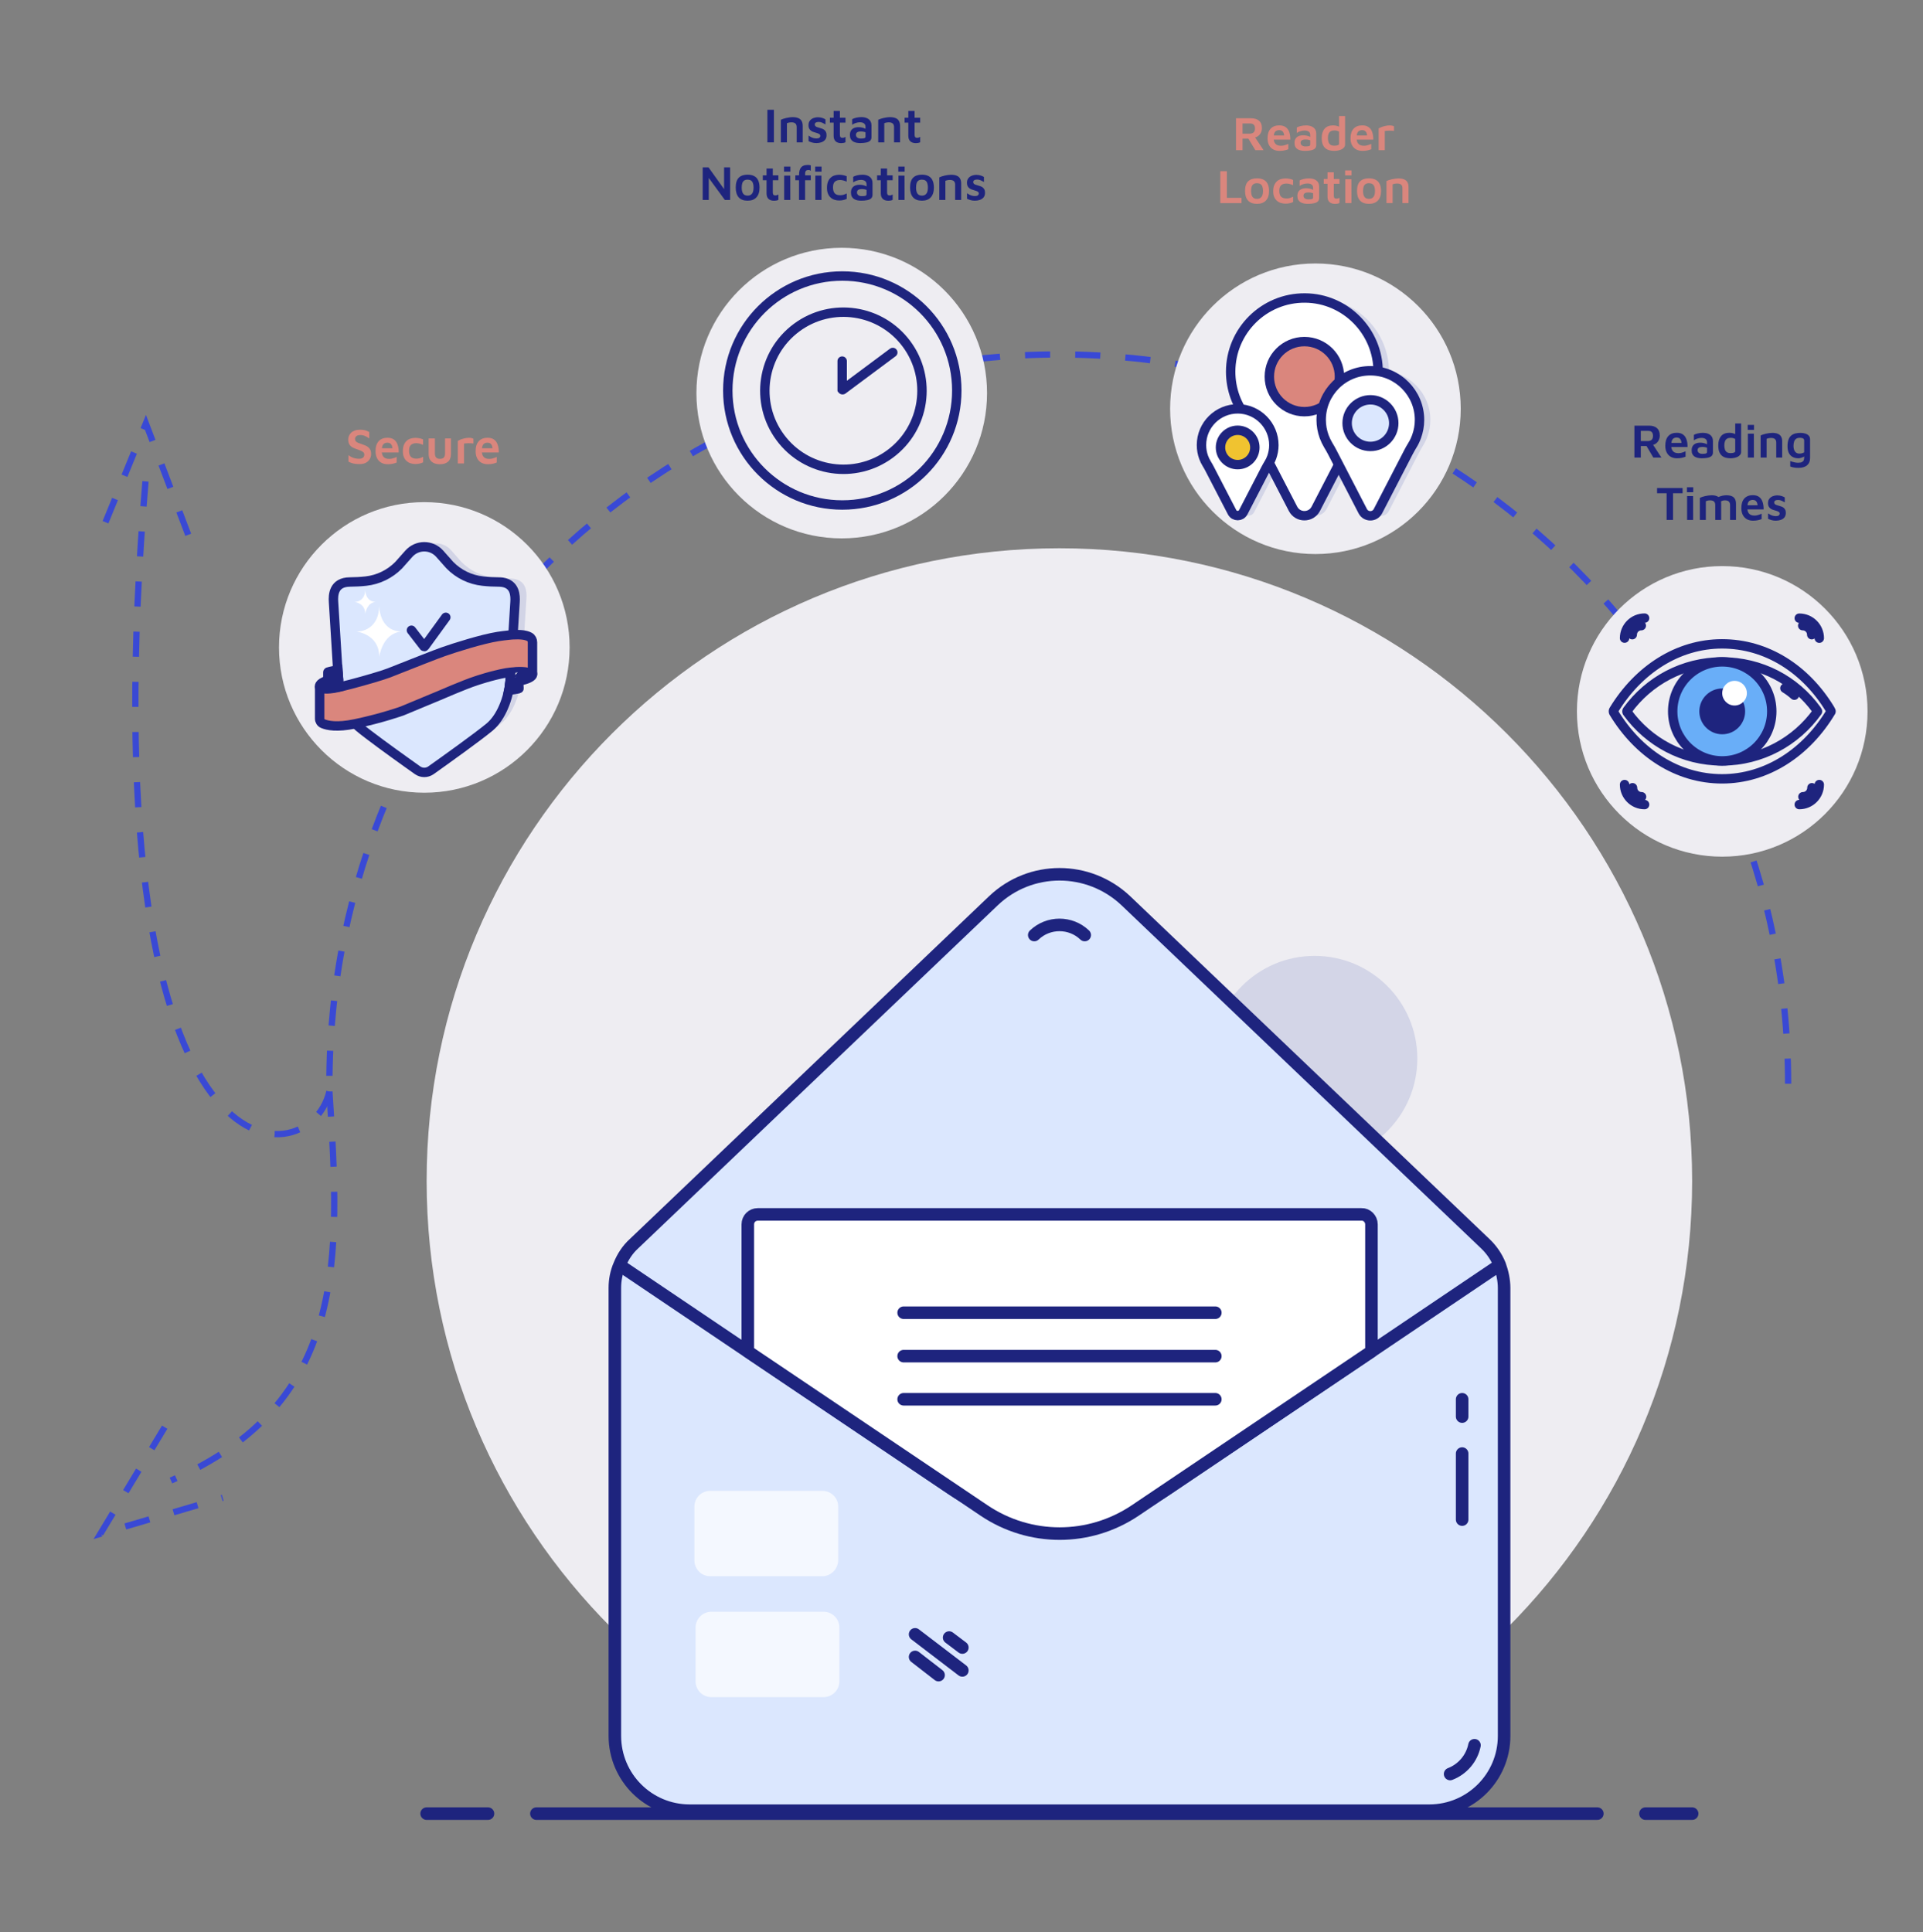 <svg width="613" height="616" viewBox="0 0 613 616" fill="none" xmlns="http://www.w3.org/2000/svg">
<rect x="0" y="0" width="613" height="616" fill="#808080" stroke="none"/>
<g id="hero-img">
<g id="Message_and_nofitications">
<path id="Vector" d="M337.704 578.204C449.102 578.204 539.408 487.898 539.408 376.5C539.408 265.102 449.102 174.796 337.704 174.796C226.306 174.796 136 265.102 136 376.5C136 487.898 226.306 578.204 337.704 578.204Z" fill="#EEEDF2"/>
<path id="Vector_2" d="M570 345.5C570 217.094 465.906 113 337.5 113C209.094 113 105 217.094 105 345.5" stroke="#3949D5" stroke-width="2" stroke-dasharray="8 8"/>
<g id="Bottom_line_15_">
<path id="Vector_3" d="M524.533 578.204H539.408" stroke="#1E247E" stroke-width="4" stroke-miterlimit="10" stroke-linecap="round" stroke-linejoin="round"/>
<path id="Vector_4" d="M170.99 578.204H509.19" stroke="#1E247E" stroke-width="4" stroke-miterlimit="10" stroke-linecap="round" stroke-linejoin="round"/>
<path id="Vector_5" d="M136 578.204H155.553" stroke="#1E247E" stroke-width="4" stroke-miterlimit="10" stroke-linecap="round" stroke-linejoin="round"/>
</g>
<g id="_x33_rd_notification_shadow">
<path id="Vector_6" d="M419.063 370.232C437.147 370.232 451.807 355.572 451.807 337.488C451.807 319.404 437.147 304.744 419.063 304.744C400.979 304.744 386.319 319.404 386.319 337.488C386.319 355.572 400.979 370.232 419.063 370.232Z" fill="#D3D5E7"/>
</g>
<g id="Envelope">
<path id="Shape_77_" d="M479.471 410.647V553.412C479.471 566.603 468.805 577.268 455.614 577.268H219.856C206.665 577.268 196 566.603 196 553.412V410.647C196 408.121 196.468 405.595 197.497 403.257C198.526 400.731 200.023 398.392 202.081 396.521L316.686 287.155C328.473 275.929 346.997 275.929 358.879 287.155L473.483 396.521C475.541 398.485 477.038 400.731 478.067 403.257C478.909 405.595 479.471 408.121 479.471 410.647Z" fill="#DBE7FE" stroke="#1E247E" stroke-width="4" stroke-miterlimit="10" stroke-linejoin="round"/>
<g id="Outer">
<path id="Vector_7" d="M477.974 403.35L437.184 430.855L372.163 474.639C351.394 488.672 324.17 488.672 303.307 474.639L238.287 430.855L197.497 403.35" stroke="#1E247E" stroke-width="4" stroke-miterlimit="10" stroke-linejoin="round"/>
<g id="Lines_33_">
<path id="Bottom_68_" d="M291.706 528.246L299.191 534.046" stroke="#1E247E" stroke-width="4" stroke-miterlimit="10" stroke-linecap="round"/>
<path id="Middle_56_" d="M291.706 521.042L306.769 532.549" stroke="#1E247E" stroke-width="4" stroke-miterlimit="10" stroke-linecap="round"/>
<path id="Top_70_" d="M302.559 522.071L306.769 525.252" stroke="#1E247E" stroke-width="4" stroke-miterlimit="10" stroke-linecap="round"/>
</g>
<g id="Vertical_line_5_">
<path id="Bottom_67_" d="M466.092 463.412V484.462" stroke="#1E247E" stroke-width="4" stroke-miterlimit="10" stroke-linecap="round"/>
<path id="Top_69_" d="M466.092 446.105V451.624" stroke="#1E247E" stroke-width="4" stroke-miterlimit="10" stroke-linecap="round"/>
</g>
<path id="Bottom_line_14_" d="M470.022 556.406C469.18 560.616 466.186 564.077 462.257 565.574" stroke="#1E247E" stroke-width="4" stroke-miterlimit="10" stroke-linecap="round" stroke-linejoin="round"/>
<g id="Content_14_" opacity="0.7">
<path id="Bottom_66_" d="M262.517 541.063H226.78C223.973 541.063 221.728 538.817 221.728 536.011V518.89C221.728 516.084 223.973 513.838 226.78 513.838H262.517C265.324 513.838 267.569 516.084 267.569 518.89V536.011C267.569 538.817 265.324 541.063 262.517 541.063Z" fill="white"/>
<path id="Top_68_" d="M262.143 502.518H226.405C223.599 502.518 221.353 500.273 221.353 497.466V480.346C221.353 477.539 223.599 475.294 226.405 475.294H262.143C264.95 475.294 267.195 477.539 267.195 480.346V497.466C267.102 500.273 264.856 502.518 262.143 502.518Z" fill="white"/>
</g>
</g>
<g id="Inner">
<g id="Letter">
<path id="Shape_76_" d="M437.184 390.346V430.855L361.872 481.562C347.278 491.385 328.286 491.385 313.692 481.562L238.38 430.855V390.346C238.38 388.569 239.784 387.165 241.561 387.165H434.003C435.687 387.072 437.184 388.569 437.184 390.346Z" fill="white" stroke="#1E247E" stroke-width="4" stroke-miterlimit="10" stroke-linejoin="round"/>
<g id="Content_13_">
<path id="Bottom_65_" d="M288.058 446.105H387.413" stroke="#1E247E" stroke-width="4" stroke-miterlimit="10" stroke-linecap="round" stroke-linejoin="round"/>
<path id="Middle_55_" d="M288.058 432.352H387.413" stroke="#1E247E" stroke-width="4" stroke-miterlimit="10" stroke-linecap="round" stroke-linejoin="round"/>
<path id="Top_67_" d="M288.058 418.506H387.413" stroke="#1E247E" stroke-width="4" stroke-miterlimit="10" stroke-linecap="round" stroke-linejoin="round"/>
</g>
</g>
<g id="Group">
<g id="Group_2">
<path id="Vector_8" d="M329.69 298.101C334.18 293.798 341.29 293.798 345.781 298.101" stroke="#1E247E" stroke-width="4" stroke-miterlimit="10" stroke-linecap="round" stroke-linejoin="round"/>
</g>
</g>
</g>
</g>
</g>
<g id="arrow-desktop">
<path id="Vector 13" d="M105 348C108.5 401.5 111 447.5 54.5 472" stroke="#3949D5" stroke-width="2" stroke-dasharray="8 8"/>
<path id="Vector 14" d="M52.5 455L32 489L71 477.5" stroke="#3949D5" stroke-width="2" stroke-dasharray="8 8"/>
</g>
<g id="arrow-mobile">
<path id="Vector 15" d="M105 348C98.5 376 27 381.5 46.5 152" stroke="#3949D5" stroke-width="2" stroke-dasharray="8 8"/>
<path id="Vector 16" d="M60 170.5L46.5 135L32 170.5" stroke="#3949D5" stroke-width="2" stroke-dasharray="8 8"/>
</g>
<g id="time">
<path id="Background_10_" d="M268.32 171.641C293.902 171.641 314.641 150.902 314.641 125.32C314.641 99.738 293.902 79 268.32 79C242.738 79 222 99.738 222 125.32C222 150.902 242.738 171.641 268.32 171.641Z" fill="#EEEDF2"/>
<path id="Vector_9" d="M288.982 109.665L287.777 110.558L288.982 109.665ZM283.763 144.699L284.656 145.904L283.763 144.699ZM248.73 139.479L247.524 140.372L248.73 139.479ZM253.949 104.446L254.842 105.651L253.949 104.446ZM269.962 115.125C269.962 114.297 269.291 113.625 268.462 113.625C267.634 113.625 266.962 114.297 266.962 115.125H269.962ZM268.462 124.193H266.962V124.686L267.255 125.083L268.462 124.193ZM268.716 124.193L267.82 122.989L267.641 123.123L267.508 123.303L268.716 124.193ZM285.497 113.573C286.161 113.078 286.299 112.139 285.805 111.474C285.31 110.81 284.37 110.672 283.706 111.166L285.497 113.573ZM303.5 124.5C303.5 143.83 287.83 159.5 268.5 159.5V162.5C289.487 162.5 306.5 145.487 306.5 124.5H303.5ZM268.5 159.5C249.17 159.5 233.5 143.83 233.5 124.5H230.5C230.5 145.487 247.513 162.5 268.5 162.5V159.5ZM233.5 124.5C233.5 105.17 249.17 89.5 268.5 89.5V86.5C247.513 86.5 230.5 103.513 230.5 124.5H233.5ZM268.5 89.5C287.83 89.5 303.5 105.17 303.5 124.5H306.5C306.5 103.513 289.487 86.5 268.5 86.5V89.5ZM287.777 110.558C295.517 121.008 293.32 135.753 282.87 143.493L284.656 145.904C296.437 137.178 298.914 120.554 290.188 108.773L287.777 110.558ZM282.87 143.493C272.42 151.233 257.675 149.036 249.935 138.586L247.524 140.372C256.25 152.153 272.875 154.63 284.656 145.904L282.87 143.493ZM249.935 138.586C242.195 128.137 244.392 113.391 254.842 105.651L253.056 103.241C241.275 111.967 238.799 128.591 247.524 140.372L249.935 138.586ZM254.842 105.651C265.292 97.912 280.037 100.108 287.777 110.558L290.188 108.773C281.462 96.992 264.838 94.515 253.056 103.241L254.842 105.651ZM266.962 115.125V124.193H269.962V115.125H266.962ZM267.255 125.083C267.532 125.458 268.003 125.763 268.589 125.763C269.176 125.763 269.646 125.458 269.923 125.083L267.508 123.303C267.716 123.02 268.095 122.763 268.589 122.763C269.083 122.763 269.462 123.02 269.67 123.303L267.255 125.083ZM269.611 125.396L285.497 113.573L283.706 111.166L267.82 122.989L269.611 125.396Z" fill="#1E247E"/>
<g id="Instant Notifications">
<path d="M224 63.751V53.362H225.86L231.411 61.119L230.817 62.365V53.362H232.738V63.751H231.06L225.372 55.963L225.937 55.013V63.751H224Z" fill="#1E247E"/>
<path d="M238.314 63.984C237.053 63.984 236.108 63.626 235.478 62.91C234.847 62.193 234.532 61.16 234.532 59.81C234.532 58.367 234.852 57.318 235.493 56.664C236.143 56.01 237.079 55.683 238.299 55.683C239.153 55.683 239.864 55.839 240.434 56.15C241.003 56.451 241.425 56.908 241.699 57.521C241.984 58.133 242.126 58.897 242.126 59.81C242.126 61.16 241.796 62.193 241.135 62.91C240.484 63.626 239.544 63.984 238.314 63.984ZM238.314 62.365C238.761 62.365 239.122 62.261 239.397 62.053C239.681 61.846 239.89 61.555 240.022 61.181C240.154 60.797 240.22 60.34 240.22 59.81C240.22 59.218 240.149 58.736 240.007 58.362C239.875 57.988 239.666 57.713 239.381 57.536C239.107 57.36 238.751 57.272 238.314 57.272C237.867 57.272 237.506 57.365 237.231 57.552C236.957 57.739 236.753 58.019 236.621 58.393C236.499 58.767 236.438 59.239 236.438 59.81C236.438 60.641 236.586 61.274 236.881 61.711C237.175 62.147 237.653 62.365 238.314 62.365Z" fill="#1E247E"/>
<path d="M246.792 64C245.999 64 245.395 63.803 244.978 63.408C244.561 63.003 244.353 62.422 244.353 61.664V57.459H243.163V55.901H244.353V53.736H246.35V55.901H248.134V57.459H246.35V61.352C246.35 61.674 246.411 61.913 246.533 62.069C246.655 62.224 246.869 62.302 247.174 62.302C247.336 62.302 247.504 62.276 247.677 62.224C247.86 62.162 248.012 62.09 248.134 62.006V63.72C247.931 63.824 247.707 63.896 247.463 63.938C247.23 63.979 247.006 64 246.792 64Z" fill="#1E247E"/>
<path d="M249.971 63.751V55.979H251.908L251.923 63.751H249.971ZM249.925 54.733V53.113H251.953V54.733H249.925Z" fill="#1E247E"/>
<path d="M254.705 63.751V57.459H253.531V55.901H254.72V55.652C254.72 55.122 254.776 54.676 254.888 54.312C255 53.949 255.147 53.653 255.33 53.425C255.523 53.186 255.737 53.009 255.971 52.895C256.215 52.77 256.469 52.687 256.733 52.646C256.998 52.604 257.262 52.584 257.526 52.584C257.679 52.584 257.841 52.594 258.014 52.615C258.187 52.636 258.334 52.667 258.456 52.708V54.453C258.365 54.37 258.263 54.307 258.151 54.266C258.05 54.214 257.912 54.188 257.74 54.188C257.597 54.188 257.46 54.203 257.328 54.234C257.196 54.255 257.079 54.312 256.977 54.406C256.876 54.489 256.794 54.614 256.733 54.78C256.682 54.946 256.657 55.169 256.657 55.449V55.901H258.456V57.459H256.642V63.751H254.705ZM259.905 63.751V55.979H261.842L261.857 63.751H259.905ZM259.859 54.733V53.113H261.888V54.733H259.859Z" fill="#1E247E"/>
<path d="M267.52 63.922C267.012 63.922 266.524 63.849 266.056 63.704C265.589 63.559 265.172 63.325 264.806 63.003C264.44 62.681 264.15 62.266 263.937 61.757C263.723 61.248 263.616 60.631 263.616 59.904C263.616 59.146 263.718 58.502 263.921 57.972C264.125 57.443 264.404 57.012 264.76 56.68C265.116 56.337 265.528 56.093 265.995 55.948C266.473 55.792 266.976 55.714 267.505 55.714C267.912 55.714 268.328 55.756 268.755 55.839C269.182 55.922 269.564 56.041 269.899 56.197V57.91C269.553 57.755 269.208 57.63 268.862 57.536C268.516 57.433 268.161 57.381 267.795 57.381C267.083 57.381 266.529 57.562 266.132 57.926C265.736 58.289 265.538 58.886 265.538 59.717C265.538 60.568 265.716 61.202 266.071 61.617C266.437 62.032 267.037 62.24 267.871 62.24C268.247 62.24 268.613 62.183 268.969 62.069C269.325 61.944 269.64 61.809 269.914 61.664V63.393C269.558 63.569 269.187 63.699 268.801 63.782C268.415 63.875 267.988 63.922 267.52 63.922Z" fill="#1E247E"/>
<path d="M274.505 63.984C274.078 63.984 273.671 63.943 273.285 63.86C272.898 63.777 272.553 63.642 272.248 63.455C271.943 63.258 271.699 62.993 271.516 62.66C271.343 62.318 271.257 61.892 271.257 61.383C271.257 60.854 271.363 60.407 271.577 60.044C271.79 59.67 272.1 59.39 272.507 59.203C272.924 59.006 273.432 58.907 274.032 58.907C274.398 58.907 274.739 58.943 275.054 59.016C275.369 59.078 275.654 59.167 275.908 59.281C276.162 59.395 276.37 59.52 276.533 59.655L276.67 60.76C276.457 60.615 276.182 60.501 275.847 60.418C275.521 60.324 275.166 60.278 274.779 60.278C274.24 60.278 273.839 60.366 273.575 60.542C273.31 60.719 273.178 60.994 273.178 61.368C273.178 61.627 273.249 61.846 273.392 62.022C273.534 62.188 273.717 62.318 273.941 62.411C274.164 62.494 274.398 62.536 274.642 62.536C275.201 62.536 275.603 62.5 275.847 62.427C276.101 62.344 276.228 62.172 276.228 61.913V58.813C276.228 58.305 276.07 57.936 275.755 57.708C275.44 57.469 274.998 57.349 274.429 57.349C273.991 57.349 273.544 57.427 273.087 57.583C272.629 57.728 272.258 57.921 271.973 58.159V56.368C272.248 56.192 272.66 56.036 273.209 55.901C273.758 55.766 274.347 55.699 274.977 55.699C275.242 55.699 275.521 55.724 275.816 55.776C276.111 55.828 276.391 55.911 276.655 56.026C276.929 56.14 277.178 56.301 277.402 56.508C277.626 56.706 277.804 56.96 277.936 57.272C278.068 57.573 278.134 57.941 278.134 58.377V62.1C278.134 62.588 277.982 62.972 277.677 63.252C277.372 63.522 276.95 63.709 276.411 63.813C275.872 63.927 275.237 63.984 274.505 63.984Z" fill="#1E247E"/>
<path d="M283.218 64C282.425 64 281.821 63.803 281.404 63.408C280.987 63.003 280.778 62.422 280.778 61.664V57.459H279.589V55.901H280.778V53.736H282.776V55.901H284.56V57.459H282.776V61.352C282.776 61.674 282.837 61.913 282.959 62.069C283.081 62.224 283.295 62.302 283.6 62.302C283.762 62.302 283.93 62.276 284.103 62.224C284.286 62.162 284.438 62.09 284.56 62.006V63.72C284.357 63.824 284.133 63.896 283.889 63.938C283.656 63.979 283.432 64 283.218 64Z" fill="#1E247E"/>
<path d="M286.397 63.751V55.979H288.334L288.349 63.751H286.397ZM286.351 54.733V53.113H288.379V54.733H286.351Z" fill="#1E247E"/>
<path d="M293.891 63.984C292.63 63.984 291.685 63.626 291.055 62.91C290.424 62.193 290.109 61.16 290.109 59.81C290.109 58.367 290.429 57.318 291.07 56.664C291.721 56.01 292.656 55.683 293.876 55.683C294.73 55.683 295.441 55.839 296.011 56.15C296.58 56.451 297.002 56.908 297.276 57.521C297.561 58.133 297.703 58.897 297.703 59.81C297.703 61.16 297.373 62.193 296.712 62.91C296.062 63.626 295.121 63.984 293.891 63.984ZM293.891 62.365C294.338 62.365 294.699 62.261 294.974 62.053C295.258 61.846 295.467 61.555 295.599 61.181C295.731 60.797 295.797 60.34 295.797 59.81C295.797 59.218 295.726 58.736 295.584 58.362C295.452 57.988 295.243 57.713 294.959 57.536C294.684 57.36 294.328 57.272 293.891 57.272C293.444 57.272 293.083 57.365 292.808 57.552C292.534 57.739 292.331 58.019 292.198 58.393C292.076 58.767 292.015 59.239 292.015 59.81C292.015 60.641 292.163 61.274 292.458 61.711C292.752 62.147 293.23 62.365 293.891 62.365Z" fill="#1E247E"/>
<path d="M299.426 56.555C299.64 56.451 299.894 56.347 300.189 56.244C300.484 56.14 300.804 56.052 301.15 55.979C301.495 55.896 301.841 55.834 302.187 55.792C302.542 55.74 302.878 55.714 303.193 55.714C303.905 55.714 304.494 55.813 304.962 56.01C305.44 56.197 305.796 56.498 306.029 56.913C306.273 57.318 306.395 57.853 306.395 58.518V63.751H304.474V58.86C304.474 58.663 304.449 58.476 304.398 58.3C304.347 58.113 304.26 57.952 304.138 57.817C304.016 57.671 303.849 57.562 303.635 57.49C303.422 57.407 303.147 57.365 302.812 57.365C302.558 57.365 302.298 57.391 302.034 57.443C301.77 57.495 301.546 57.562 301.363 57.645V63.751H299.426V56.555Z" fill="#1E247E"/>
<path d="M310.782 63.984C310.233 63.984 309.766 63.922 309.379 63.797C308.993 63.683 308.622 63.543 308.266 63.377V61.602C308.5 61.757 308.744 61.908 308.998 62.053C309.263 62.188 309.542 62.297 309.837 62.38C310.142 62.463 310.467 62.505 310.813 62.505C311.22 62.505 311.519 62.427 311.713 62.271C311.916 62.105 312.018 61.908 312.018 61.679C312.018 61.461 311.941 61.295 311.789 61.181C311.636 61.056 311.438 60.953 311.194 60.869C310.95 60.786 310.691 60.703 310.416 60.62C310.162 60.558 309.903 60.475 309.639 60.371C309.384 60.267 309.151 60.127 308.937 59.95C308.724 59.774 308.551 59.551 308.419 59.281C308.297 59 308.236 58.663 308.236 58.268C308.236 57.801 308.327 57.407 308.51 57.085C308.693 56.763 308.932 56.503 309.227 56.306C309.522 56.109 309.847 55.968 310.203 55.886C310.559 55.792 310.904 55.745 311.24 55.745C311.819 55.766 312.287 55.839 312.643 55.963C312.999 56.078 313.334 56.228 313.649 56.415L313.665 58.019C313.309 57.822 312.963 57.645 312.628 57.49C312.292 57.324 311.911 57.24 311.484 57.24C311.087 57.24 310.777 57.313 310.554 57.459C310.34 57.593 310.233 57.786 310.233 58.035C310.233 58.253 310.299 58.429 310.432 58.564C310.564 58.699 310.737 58.803 310.95 58.876C311.164 58.949 311.397 59.021 311.652 59.094C311.906 59.167 312.17 59.25 312.445 59.343C312.719 59.426 312.973 59.551 313.207 59.717C313.441 59.883 313.629 60.106 313.771 60.387C313.924 60.657 314 61.02 314 61.477C313.99 62.079 313.832 62.567 313.527 62.941C313.222 63.304 312.821 63.569 312.323 63.735C311.835 63.901 311.321 63.984 310.782 63.984Z" fill="#1E247E"/>
</g>
<g id="Instant Notifications_2">
<path d="M244.625 45.389V35H246.699V45.389H244.625Z" fill="#1E247E"/>
<path d="M248.913 38.193C249.126 38.089 249.38 37.985 249.675 37.881C249.97 37.778 250.29 37.689 250.636 37.617C250.981 37.533 251.327 37.471 251.673 37.43C252.029 37.378 252.364 37.352 252.679 37.352C253.391 37.352 253.981 37.45 254.448 37.648C254.926 37.835 255.282 38.136 255.516 38.551C255.76 38.956 255.882 39.491 255.882 40.155V45.389H253.96V40.498C253.96 40.301 253.935 40.114 253.884 39.937C253.833 39.75 253.747 39.589 253.625 39.454C253.503 39.309 253.335 39.2 253.121 39.127C252.908 39.044 252.633 39.003 252.298 39.003C252.044 39.003 251.785 39.029 251.52 39.081C251.256 39.133 251.032 39.2 250.849 39.283V45.389H248.913V38.193Z" fill="#1E247E"/>
<path d="M260.269 45.622C259.72 45.622 259.252 45.56 258.866 45.435C258.479 45.321 258.108 45.181 257.752 45.015V43.239C257.986 43.395 258.23 43.545 258.484 43.691C258.749 43.826 259.028 43.935 259.323 44.018C259.628 44.101 259.953 44.142 260.299 44.142C260.706 44.142 261.006 44.065 261.199 43.909C261.402 43.743 261.504 43.545 261.504 43.317C261.504 43.099 261.428 42.933 261.275 42.819C261.123 42.694 260.924 42.59 260.68 42.507C260.436 42.424 260.177 42.341 259.903 42.258C259.648 42.196 259.389 42.112 259.125 42.009C258.871 41.905 258.637 41.765 258.423 41.588C258.21 41.412 258.037 41.188 257.905 40.919C257.783 40.638 257.722 40.301 257.722 39.906C257.722 39.439 257.813 39.044 257.996 38.722C258.179 38.401 258.418 38.141 258.713 37.944C259.008 37.746 259.333 37.606 259.689 37.523C260.045 37.43 260.391 37.383 260.726 37.383C261.306 37.404 261.773 37.476 262.129 37.601C262.485 37.715 262.82 37.866 263.135 38.053L263.151 39.657C262.795 39.46 262.449 39.283 262.114 39.127C261.778 38.961 261.397 38.878 260.97 38.878C260.574 38.878 260.263 38.951 260.04 39.096C259.826 39.231 259.72 39.423 259.72 39.672C259.72 39.891 259.786 40.067 259.918 40.202C260.05 40.337 260.223 40.441 260.436 40.514C260.65 40.586 260.884 40.659 261.138 40.732C261.392 40.804 261.656 40.887 261.931 40.981C262.205 41.064 262.459 41.188 262.693 41.355C262.927 41.521 263.115 41.744 263.257 42.024C263.41 42.294 263.486 42.658 263.486 43.114C263.476 43.717 263.318 44.205 263.013 44.579C262.708 44.942 262.307 45.207 261.809 45.373C261.321 45.539 260.807 45.622 260.269 45.622Z" fill="#1E247E"/>
<path d="M268.177 45.638C267.384 45.638 266.78 45.44 266.363 45.046C265.946 44.641 265.738 44.059 265.738 43.301V39.096H264.548V37.539H265.738V35.374H267.735V37.539H269.519V39.096H267.735V42.99C267.735 43.312 267.796 43.551 267.918 43.706C268.04 43.862 268.254 43.94 268.559 43.94C268.721 43.94 268.889 43.914 269.062 43.862C269.245 43.8 269.397 43.727 269.519 43.644V45.357C269.316 45.461 269.092 45.534 268.848 45.575C268.615 45.617 268.391 45.638 268.177 45.638Z" fill="#1E247E"/>
<path d="M274.177 45.622C273.75 45.622 273.344 45.581 272.957 45.498C272.571 45.414 272.225 45.279 271.92 45.093C271.615 44.895 271.371 44.63 271.188 44.298C271.015 43.956 270.929 43.53 270.929 43.021C270.929 42.492 271.036 42.045 271.249 41.682C271.463 41.308 271.773 41.028 272.179 40.841C272.596 40.643 273.105 40.545 273.704 40.545C274.07 40.545 274.411 40.581 274.726 40.654C275.041 40.716 275.326 40.804 275.58 40.919C275.834 41.033 276.043 41.157 276.205 41.292L276.343 42.398C276.129 42.253 275.855 42.139 275.519 42.055C275.194 41.962 274.838 41.915 274.452 41.915C273.913 41.915 273.511 42.004 273.247 42.18C272.983 42.356 272.85 42.632 272.85 43.005C272.85 43.265 272.922 43.483 273.064 43.66C273.206 43.826 273.389 43.956 273.613 44.049C273.837 44.132 274.07 44.174 274.314 44.174C274.874 44.174 275.275 44.137 275.519 44.065C275.773 43.981 275.9 43.81 275.9 43.551V40.451C275.9 39.942 275.743 39.574 275.428 39.345C275.112 39.107 274.67 38.987 274.101 38.987C273.664 38.987 273.216 39.065 272.759 39.221C272.301 39.366 271.93 39.558 271.646 39.797V38.006C271.92 37.829 272.332 37.674 272.881 37.539C273.43 37.404 274.02 37.336 274.65 37.336C274.914 37.336 275.194 37.362 275.489 37.414C275.783 37.466 276.063 37.549 276.327 37.663C276.602 37.778 276.851 37.938 277.075 38.146C277.298 38.343 277.476 38.598 277.608 38.909C277.74 39.21 277.807 39.579 277.807 40.015V43.737C277.807 44.225 277.654 44.61 277.349 44.89C277.044 45.16 276.622 45.347 276.083 45.451C275.545 45.565 274.909 45.622 274.177 45.622Z" fill="#1E247E"/>
<path d="M279.948 38.193C280.161 38.089 280.415 37.985 280.71 37.881C281.005 37.778 281.325 37.689 281.671 37.617C282.016 37.533 282.362 37.471 282.708 37.43C283.064 37.378 283.399 37.352 283.714 37.352C284.426 37.352 285.016 37.45 285.483 37.648C285.961 37.835 286.317 38.136 286.551 38.551C286.795 38.956 286.917 39.491 286.917 40.155V45.389H284.995V40.498C284.995 40.301 284.97 40.114 284.919 39.937C284.868 39.75 284.782 39.589 284.66 39.454C284.538 39.309 284.37 39.2 284.156 39.127C283.943 39.044 283.668 39.003 283.333 39.003C283.079 39.003 282.82 39.029 282.555 39.081C282.291 39.133 282.067 39.2 281.884 39.283V45.389H279.948V38.193Z" fill="#1E247E"/>
<path d="M291.99 45.638C291.197 45.638 290.592 45.44 290.175 45.046C289.758 44.641 289.55 44.059 289.55 43.301V39.096H288.36V37.539H289.55V35.374H291.548V37.539H293.332V39.096H291.548V42.99C291.548 43.312 291.609 43.551 291.731 43.706C291.853 43.862 292.066 43.94 292.371 43.94C292.534 43.94 292.701 43.914 292.874 43.862C293.057 43.8 293.21 43.727 293.332 43.644V45.357C293.128 45.461 292.905 45.534 292.661 45.575C292.427 45.617 292.203 45.638 291.99 45.638Z" fill="#1E247E"/>
</g>
</g>
<g id="safety">
<path id="Background_8_" d="M135.258 252.729C160.84 252.729 181.578 231.99 181.578 206.408C181.578 180.826 160.84 160.088 135.258 160.088C109.676 160.088 88.938 180.826 88.938 206.408C88.938 231.99 109.676 252.729 135.258 252.729Z" fill="#EEEDF2"/>
<g id="Shield">
<path id="Outer_shadow" d="M147.031 179.08C149.824 181.937 153.541 183.742 157.516 184.172C159.277 184.365 161.018 184.451 162.607 184.451C163.037 184.451 163.445 184.494 163.811 184.537C167.85 185.182 167.936 188.834 167.807 190.832C167.699 192.572 166.668 208.965 166.281 215.346C166.088 218.482 165.357 221.576 164.09 224.455C163.102 226.711 161.662 229.074 159.664 230.729C155.754 233.973 145.484 241.299 141.016 244.479C139.727 245.381 138.029 245.381 136.74 244.479C135.773 243.791 134.549 242.91 133.152 241.922C128.125 238.334 121.143 233.264 118.092 230.729C116.094 229.053 114.654 226.689 113.666 224.455C112.398 221.576 111.668 218.482 111.475 215.346C111.088 208.986 110.057 192.572 109.949 190.832C109.799 188.662 109.842 185.01 115.063 184.967C116.652 184.945 118.479 184.344 120.24 184.15C124.215 183.721 127.91 181.916 130.725 179.059L133.969 175.406C136.59 172.463 141.166 172.463 143.787 175.406L147.031 179.08Z" fill="#D2D4E6"/>
<path id="Shape_38_" d="M143.4 180.176C146.193 183.033 149.91 184.838 153.885 185.268C155.646 185.461 157.387 185.547 158.977 185.547C159.406 185.547 159.814 185.59 160.18 185.633C164.219 186.277 164.305 189.93 164.176 191.928C164.068 193.668 163.037 210.061 162.65 216.441C162.457 219.578 161.727 222.672 160.459 225.551C159.471 227.807 158.031 230.17 156.033 231.824C152.123 235.068 141.854 242.395 137.385 245.574C136.096 246.477 134.398 246.477 133.109 245.574C132.143 244.887 130.918 244.006 129.521 243.018C124.494 239.43 117.512 234.359 114.461 231.824C112.463 230.148 111.023 227.785 110.035 225.551C108.768 222.672 108.037 219.578 107.844 216.441C107.457 210.082 106.426 193.668 106.318 191.928C106.168 189.758 106.297 185.59 111.518 185.547C113.107 185.525 114.848 185.461 116.609 185.268C120.584 184.838 124.279 183.033 127.094 180.176L130.338 176.523C132.959 173.58 137.535 173.58 140.156 176.523L143.4 180.176Z" fill="#DBE7FE" stroke="#1E247E" stroke-width="3" stroke-miterlimit="10"/>
<path id="Check_mark" d="M131.154 200.93L135.129 206.086C135.193 206.172 135.301 206.172 135.365 206.086L142.111 196.805" stroke="#1E247E" stroke-width="3" stroke-miterlimit="10" stroke-linecap="round"/>
<g id="Stripe">
<path id="Shape_37_" d="M169.74 214.744C169.762 214.744 169.74 214.68 169.74 214.658V204.754C169.74 204.066 169.396 203.4 168.795 203.057C167.656 202.412 165.744 202.24 163.531 202.369C163.338 202.369 163.123 202.391 162.908 202.412C162.844 202.412 162.779 202.412 162.715 202.434C162.521 202.455 162.307 202.477 162.113 202.498C161.018 202.605 159.857 202.756 158.719 202.928C153.67 203.723 144.754 206.559 141.359 207.762C140.07 208.213 137.771 209.094 135.258 210.082C135.107 210.146 134.957 210.189 134.807 210.254C130.467 211.951 125.59 213.906 123.979 214.529C122.002 215.303 116.438 216.936 111.754 218.16C110.443 218.504 109.197 218.805 108.145 219.062C108.123 219.062 108.08 219.084 108.059 219.084C107.951 219.105 107.865 219.127 107.779 219.148C105.738 219.6 104.363 219.686 103.461 219.6C103.396 219.6 103.332 219.6 103.289 219.578C103.246 219.578 103.182 219.557 103.139 219.557C103.096 219.557 103.053 219.535 103.031 219.535H103.01C102.945 219.535 102.902 219.514 102.838 219.514C102.301 219.406 102.043 219.256 101.936 219.191C101.914 219.17 101.893 219.191 101.893 219.213V229.117C101.893 229.805 102.301 230.449 102.945 230.707C104.363 231.309 107.393 231.975 113.064 230.793C113.172 230.771 113.258 230.75 113.365 230.729C113.365 230.729 113.365 230.729 113.387 230.729C121.873 228.945 128.125 226.689 128.125 226.689L134.85 223.896L135.301 223.703L139.963 221.77C139.963 221.77 148.256 218.16 151.779 217.043C151.779 217.043 156.613 215.367 161.383 214.508C161.383 214.508 164.025 214.078 166.195 214.164C168.258 214.293 169.418 214.529 169.74 214.744Z" fill="#DA867D" stroke="#1E247E" stroke-width="3" stroke-miterlimit="10"/>
<path id="Right_bottom_part" d="M165.293 217.15L165.443 219.492C165.443 219.535 165.422 219.557 165.4 219.557C165.035 219.643 163.359 219.986 162.199 220.008C162.393 219.127 162.457 218.59 162.543 217.666C163.016 217.537 163.553 217.43 164.197 217.322C164.434 217.322 165.078 217.193 165.293 217.15Z" fill="#F5F5F7" stroke="#1E247E" stroke-width="3" stroke-miterlimit="10"/>
<path id="Right_top_part" d="M169.74 214.744C169.74 214.744 170.578 216.205 164.885 217.236C164.67 217.279 164.434 217.322 164.197 217.365C163.553 217.473 163.016 217.58 162.543 217.709C162.586 217.301 162.629 216.893 162.65 216.484C162.693 215.883 162.736 215.195 162.779 214.443C162.779 214.422 167.484 213.777 169.74 214.744Z" fill="#D5D6DE" stroke="#1E247E" stroke-width="3" stroke-miterlimit="10"/>
<path id="Left_bottom_part" d="M108.209 218.955C108.102 218.977 108.016 218.998 107.908 219.02C105.803 219.449 104.406 219.535 103.482 219.449C103.418 219.449 103.354 219.449 103.289 219.428C103.225 219.428 103.182 219.406 103.139 219.406C103.096 219.406 103.053 219.385 103.031 219.385H103.01C102.945 219.385 102.902 219.363 102.838 219.363C102.279 219.256 102.022 219.105 101.914 219.041C101.871 219.02 101.871 218.998 101.871 218.998C101.871 218.998 101.398 217.859 104.363 216.936C104.449 216.914 104.557 216.871 104.643 216.85C105.932 216.441 107.006 216.141 107.865 215.904C107.887 216.098 107.887 216.27 107.908 216.42C107.908 216.441 107.908 216.463 107.908 216.506C107.973 217.344 108.059 218.139 108.209 218.955Z" fill="#D5D6DE" stroke="#1E247E" stroke-width="3" stroke-miterlimit="10"/>
<path id="Left_top_part" d="M107.887 215.84C107.844 215.131 107.801 214.422 107.736 213.584C106.662 213.756 105.244 214.035 104.578 214.25C104.535 214.271 104.514 214.314 104.514 214.357V216.914C105.781 216.506 106.812 216.162 107.65 215.926L107.887 215.84Z" fill="#F5F5F7" stroke="#1E247E" stroke-width="3" stroke-miterlimit="10"/>
</g>
<g id="Inner_sparkles">
<path id="Bottom_21_" d="M127.826 201.352C120.717 201.005 120.89 193.072 120.89 193.072C120.717 201.742 113.564 201.352 113.564 201.352C113.564 201.352 120.89 202.046 120.89 209.416C120.89 209.416 121.8 202.046 127.826 201.352Z" fill="white"/>
<path id="Top_22_" d="M119.676 191.902C116.338 191.728 116.425 188 116.425 188C116.338 192.075 113 191.902 113 191.902C113 191.902 116.425 192.248 116.425 195.717C116.425 195.673 116.858 192.205 119.676 191.902Z" fill="white"/>
</g>
</g>
<g id="Secure">
<path d="M114.644 147.953C114.112 147.953 113.638 147.926 113.221 147.873C112.814 147.821 112.439 147.736 112.095 147.62C111.761 147.504 111.422 147.356 111.078 147.177V145.104C111.516 145.462 112.027 145.747 112.611 145.958C113.205 146.159 113.81 146.259 114.425 146.259C114.988 146.259 115.41 146.148 115.691 145.927C115.983 145.694 116.129 145.362 116.129 144.929C116.129 144.602 116.009 144.339 115.77 144.138C115.54 143.938 115.233 143.764 114.847 143.616C114.461 143.468 114.039 143.315 113.58 143.157C113.257 143.041 112.939 142.914 112.626 142.777C112.324 142.629 112.048 142.445 111.798 142.223C111.558 142.001 111.365 141.727 111.219 141.4C111.073 141.062 111 140.651 111 140.165C111 139.775 111.073 139.39 111.219 139.01C111.365 138.63 111.589 138.293 111.891 137.997C112.194 137.691 112.585 137.448 113.064 137.269C113.544 137.09 114.117 137 114.784 137C115.201 137 115.566 137.026 115.879 137.079C116.202 137.132 116.51 137.211 116.802 137.317C117.094 137.422 117.396 137.554 117.709 137.712V139.786C117.459 139.606 117.193 139.437 116.911 139.279C116.63 139.11 116.327 138.973 116.004 138.868C115.691 138.762 115.353 138.704 114.988 138.694C114.612 138.683 114.289 138.725 114.018 138.82C113.747 138.915 113.539 139.058 113.393 139.247C113.247 139.437 113.174 139.664 113.174 139.928C113.174 140.255 113.262 140.519 113.44 140.719C113.617 140.909 113.867 141.068 114.19 141.194C114.513 141.321 114.884 141.453 115.301 141.59C115.707 141.717 116.088 141.859 116.442 142.017C116.807 142.165 117.125 142.355 117.396 142.587C117.678 142.819 117.896 143.104 118.053 143.442C118.22 143.779 118.303 144.191 118.303 144.676C118.303 145.267 118.168 145.811 117.896 146.306C117.625 146.802 117.219 147.203 116.677 147.509C116.145 147.805 115.467 147.953 114.644 147.953Z" fill="#DA867D"/>
<path d="M123.609 148C122.827 148 122.145 147.842 121.561 147.525C120.977 147.198 120.523 146.723 120.2 146.101C119.877 145.478 119.715 144.729 119.715 143.853C119.715 142.46 120.044 141.4 120.701 140.672C121.368 139.933 122.301 139.564 123.5 139.564C124.365 139.564 125.058 139.754 125.58 140.134C126.111 140.514 126.497 141.057 126.737 141.764C126.987 142.46 127.107 143.294 127.097 144.265H120.998L120.841 142.904H125.517L125.142 143.473C125.121 142.64 124.975 142.044 124.704 141.685C124.443 141.316 124.021 141.131 123.437 141.131C123.083 141.131 122.77 141.215 122.499 141.384C122.238 141.542 122.035 141.812 121.889 142.191C121.754 142.571 121.686 143.094 121.686 143.758C121.686 144.581 121.879 145.214 122.264 145.658C122.65 146.09 123.239 146.306 124.032 146.306C124.355 146.306 124.662 146.275 124.954 146.212C125.257 146.138 125.533 146.053 125.783 145.958C126.044 145.863 126.263 145.774 126.44 145.689V147.462C126.075 147.62 125.658 147.747 125.189 147.842C124.73 147.947 124.204 148 123.609 148Z" fill="#DA867D"/>
<path d="M132.424 147.937C131.902 147.937 131.402 147.863 130.922 147.715C130.443 147.567 130.015 147.33 129.64 147.003C129.265 146.676 128.968 146.254 128.749 145.737C128.53 145.22 128.42 144.592 128.42 143.853C128.42 143.083 128.525 142.429 128.733 141.891C128.942 141.353 129.228 140.915 129.593 140.577C129.958 140.229 130.38 139.981 130.86 139.833C131.35 139.675 131.866 139.596 132.408 139.596C132.825 139.596 133.253 139.638 133.69 139.722C134.128 139.807 134.519 139.928 134.863 140.086V141.827C134.509 141.669 134.154 141.542 133.8 141.447C133.445 141.342 133.081 141.289 132.705 141.289C131.975 141.289 131.407 141.474 131.001 141.843C130.594 142.212 130.391 142.819 130.391 143.663C130.391 144.529 130.573 145.172 130.938 145.594C131.313 146.016 131.928 146.227 132.783 146.227C133.169 146.227 133.544 146.169 133.909 146.053C134.274 145.927 134.597 145.789 134.879 145.642V147.399C134.514 147.578 134.133 147.71 133.737 147.794C133.341 147.889 132.903 147.937 132.424 147.937Z" fill="#DA867D"/>
<path d="M140.243 148C139.513 148 138.877 147.884 138.335 147.652C137.804 147.409 137.387 147.05 137.084 146.576C136.792 146.101 136.646 145.494 136.646 144.755V139.786H138.632V144.55C138.632 145.141 138.763 145.578 139.023 145.863C139.284 146.148 139.691 146.291 140.243 146.291C140.817 146.291 141.228 146.148 141.479 145.863C141.739 145.578 141.87 145.141 141.87 144.55V139.786H143.746V144.755C143.746 145.853 143.433 146.671 142.808 147.209C142.193 147.736 141.338 148 140.243 148Z" fill="#DA867D"/>
<path d="M145.932 147.763V140.561C146.078 140.466 146.333 140.34 146.698 140.181C147.073 140.023 147.506 139.886 147.996 139.77C148.486 139.643 148.981 139.58 149.482 139.58C149.857 139.58 150.154 139.612 150.373 139.675C150.602 139.728 150.78 139.796 150.905 139.881V141.4C150.696 141.368 150.456 141.342 150.185 141.321C149.925 141.3 149.654 141.294 149.372 141.305C149.101 141.305 148.835 141.316 148.575 141.337C148.324 141.358 148.105 141.384 147.918 141.416V147.763H145.932Z" fill="#DA867D"/>
<path d="M155.512 148C154.73 148 154.047 147.842 153.463 147.525C152.88 147.198 152.426 146.723 152.103 146.101C151.78 145.478 151.618 144.729 151.618 143.853C151.618 142.46 151.947 141.4 152.603 140.672C153.271 139.933 154.204 139.564 155.403 139.564C156.268 139.564 156.961 139.754 157.482 140.134C158.014 140.514 158.4 141.057 158.64 141.764C158.89 142.46 159.01 143.294 158.999 144.265H152.9L152.744 142.904H157.42L157.045 143.473C157.024 142.64 156.878 142.044 156.607 141.685C156.346 141.316 155.924 141.131 155.34 141.131C154.986 141.131 154.673 141.215 154.402 141.384C154.141 141.542 153.938 141.812 153.792 142.191C153.656 142.571 153.589 143.094 153.589 143.758C153.589 144.581 153.781 145.214 154.167 145.658C154.553 146.09 155.142 146.306 155.934 146.306C156.257 146.306 156.565 146.275 156.857 146.212C157.159 146.138 157.436 146.053 157.686 145.958C157.946 145.863 158.165 145.774 158.343 145.689V147.462C157.978 147.62 157.561 147.747 157.092 147.842C156.633 147.947 156.106 148 155.512 148Z" fill="#DA867D"/>
</g>
</g>
<g id="eye">
<g id="Face_ID">
<path id="Backround" d="M549 273.115C574.582 273.115 595.32 252.377 595.32 226.795C595.32 201.213 574.582 180.475 549 180.475C523.418 180.475 502.68 201.213 502.68 226.795C502.68 252.377 523.418 273.115 549 273.115Z" fill="#EEEDF2"/>
<g id="Eye">
<path id="Vector_10" d="M583.654 226.666L582.322 227.355L582.36 227.429L582.406 227.498L583.654 226.666ZM583.654 226.902L582.406 226.07L582.386 226.101L582.367 226.132L583.654 226.902ZM514.432 227.203L513.136 227.959L513.142 227.969L513.148 227.979L514.432 227.203ZM514.432 226.365L515.697 227.171L515.705 227.158L515.713 227.145L514.432 226.365ZM583.332 226.043L584.664 225.354L584.64 225.308L584.613 225.263L583.332 226.043ZM579.336 226.709L578.061 227.499C578.121 227.597 578.193 227.688 578.275 227.77L579.336 226.709ZM579.336 226.881L578.275 225.82C578.217 225.879 578.163 225.942 578.115 226.01L579.336 226.881ZM518.729 227.117L517.48 227.949C517.491 227.965 517.501 227.98 517.512 227.995L518.729 227.117ZM518.729 226.494L517.514 225.613C517.503 225.629 517.491 225.646 517.48 225.662L518.729 226.494ZM579.057 226.258L580.332 225.468C580.312 225.437 580.292 225.406 580.27 225.376L579.057 226.258ZM569.752 218.118C569.042 217.692 568.12 217.922 567.694 218.633C567.268 219.343 567.498 220.264 568.209 220.691L569.752 218.118ZM570.981 222.75C571.594 223.306 572.543 223.26 573.099 222.646C573.656 222.033 573.61 221.084 572.996 220.528L570.981 222.75ZM582.406 227.498C582.227 227.229 582.187 226.964 582.187 226.784C582.187 226.605 582.227 226.339 582.406 226.07L584.902 227.734C585.125 227.401 585.187 227.05 585.187 226.784C585.187 226.519 585.125 226.167 584.902 225.834L582.406 227.498ZM582.367 226.132C574.825 238.73 562.614 246.801 548.957 246.801V249.801C563.874 249.801 576.972 240.985 584.941 227.673L582.367 226.132ZM548.957 246.801C535.356 246.801 523.275 238.936 515.715 226.427L513.148 227.979C521.143 241.208 534.113 249.801 548.957 249.801V246.801ZM515.727 226.447C515.795 226.564 515.819 226.678 515.819 226.776C515.819 226.872 515.796 227.015 515.697 227.171L513.166 225.56C512.69 226.308 512.726 227.256 513.136 227.959L515.727 226.447ZM515.713 227.145C523.276 214.715 535.402 206.768 548.957 206.768V203.768C534.152 203.768 521.142 212.449 513.15 225.586L515.713 227.145ZM548.957 206.768C562.527 206.768 574.497 214.407 582.051 226.823L584.613 225.263C576.612 212.112 563.747 203.768 548.957 203.768V206.768ZM582 226.732L582.322 227.355L584.987 225.977L584.664 225.354L582 226.732ZM578.275 227.77C577.952 227.446 577.868 227.06 577.868 226.795C577.868 226.529 577.952 226.144 578.275 225.82L580.397 227.942C580.763 227.575 580.868 227.125 580.868 226.795C580.868 226.465 580.763 226.015 580.397 225.648L578.275 227.77ZM578.115 226.01C571.594 235.152 560.953 241.086 548.957 241.086V244.086C561.968 244.086 573.5 237.645 580.557 227.752L578.115 226.01ZM548.957 241.086C536.997 241.086 526.484 235.296 519.945 226.239L517.512 227.995C524.594 237.802 535.995 244.086 548.957 244.086V241.086ZM519.977 226.285C520.184 226.596 520.184 227.016 519.977 227.326L517.48 225.662C517.016 226.359 517.016 227.252 517.48 227.949L519.977 226.285ZM519.943 227.375C526.484 218.357 537.042 212.525 548.957 212.525V209.525C536.036 209.525 524.594 215.854 517.514 225.613L519.943 227.375ZM548.957 212.525C560.885 212.525 571.309 218.153 577.843 227.14L580.27 225.376C573.183 215.628 561.865 209.525 548.957 209.525V212.525ZM577.781 227.047L578.061 227.499L580.611 225.919L580.332 225.468L577.781 227.047ZM568.209 220.691C569.198 221.284 570.128 221.977 570.981 222.75L572.996 220.528C572 219.625 570.912 218.814 569.752 218.118L568.209 220.691Z" fill="#1E247E"/>
<g id="Cornea">
<path id="Iris" d="M549 242.586C557.721 242.586 564.791 235.516 564.791 226.795C564.791 218.074 557.721 211.004 549 211.004C540.279 211.004 533.209 218.074 533.209 226.795C533.209 235.516 540.279 242.586 549 242.586Z" fill="#69AEF8" stroke="#1E247E" stroke-width="3" stroke-miterlimit="10" stroke-linecap="round" stroke-linejoin="round"/>
<path id="Pupil" d="M549 232.596C552.204 232.596 554.801 229.999 554.801 226.795C554.801 223.591 552.204 220.994 549 220.994C545.796 220.994 543.199 223.591 543.199 226.795C543.199 229.999 545.796 232.596 549 232.596Z" fill="#1E247E" stroke="#1E247E" stroke-width="3" stroke-miterlimit="10" stroke-linecap="round" stroke-linejoin="round"/>
<path id="Blink" d="M552.932 224.926C555.103 224.926 556.863 223.166 556.863 220.994C556.863 218.823 555.103 217.062 552.932 217.062C550.76 217.062 549 218.823 549 220.994C549 223.166 550.76 224.926 552.932 224.926Z" fill="white"/>
</g>
</g>
<g id="Corner_lines">
<g id="Bottom_right">
<path id="Bottom_49_" d="M579.938 250.127C579.938 253.65 577.08 256.508 573.557 256.508" stroke="#1E247E" stroke-width="3" stroke-miterlimit="10" stroke-linecap="round"/>
<path id="Top_51_" d="M577.596 251.137C577.596 252.727 576.307 254.016 574.717 254.016" stroke="#1E247E" stroke-width="3" stroke-miterlimit="10" stroke-linecap="round"/>
</g>
<g id="Top_right">
<path id="Bottom_48_" d="M577.531 202.346C577.531 200.756 576.242 199.467 574.652 199.467" stroke="#1E247E" stroke-width="3" stroke-miterlimit="10" stroke-linecap="round"/>
<path id="Top_50_" d="M573.557 197.082C577.08 197.082 579.938 199.939 579.938 203.463" stroke="#1E247E" stroke-width="3" stroke-miterlimit="10" stroke-linecap="round"/>
</g>
<g id="Bottom_left">
<path id="Bottom_47_" d="M524.25 256.508C520.727 256.508 517.869 253.65 517.869 250.127" stroke="#1E247E" stroke-width="3" stroke-miterlimit="10" stroke-linecap="round"/>
<path id="Top_49_" d="M520.404 251.137C520.404 252.727 521.693 254.016 523.283 254.016" stroke="#1E247E" stroke-width="3" stroke-miterlimit="10" stroke-linecap="round"/>
</g>
<g id="Top_left">
<path id="Bottom_46_" d="M520.318 202.346C520.318 200.756 521.607 199.467 523.197 199.467" stroke="#1E247E" stroke-width="3" stroke-miterlimit="10" stroke-linecap="round"/>
<path id="Top_48_" d="M517.869 203.441C517.869 199.918 520.727 197.061 524.25 197.061" stroke="#1E247E" stroke-width="3" stroke-miterlimit="10" stroke-linecap="round"/>
</g>
</g>
</g>
<g id="Reading Times">
<path d="M531.27 165.771V157.256H528.232V155.592H536.37V157.256H533.317V165.771H531.27Z" fill="#1E247E"/>
<path d="M537.799 165.771V158.156H539.71L539.725 165.771H537.799ZM537.754 156.935V155.348H539.755V156.935H537.754Z" fill="#1E247E"/>
<path d="M548.668 160.644V165.771H546.772V160.979C546.772 160.786 546.747 160.603 546.697 160.43C546.647 160.247 546.561 160.089 546.441 159.957C546.321 159.814 546.155 159.708 545.945 159.636C545.734 159.555 545.463 159.514 545.132 159.514C544.881 159.514 544.636 159.54 544.395 159.591C544.164 159.642 543.959 159.708 543.778 159.789V165.771H541.868V158.721C542.078 158.619 542.329 158.517 542.62 158.416C542.911 158.314 543.227 158.227 543.568 158.156C543.909 158.075 544.25 158.014 544.591 157.973C544.942 157.922 545.273 157.897 545.584 157.897C546.286 157.897 546.862 157.993 547.314 158.187C547.765 158.37 548.101 158.665 548.322 159.072C548.552 159.469 548.668 159.993 548.668 160.644ZM546.622 159.179C546.943 158.904 547.309 158.675 547.72 158.492C548.131 158.299 548.562 158.151 549.014 158.049C549.465 157.948 549.896 157.897 550.307 157.897C551.009 157.897 551.586 157.993 552.037 158.187C552.489 158.37 552.825 158.665 553.045 159.072C553.276 159.469 553.391 159.993 553.391 160.644V165.771H551.496V160.979C551.496 160.786 551.471 160.603 551.421 160.43C551.371 160.247 551.285 160.089 551.165 159.957C551.045 159.814 550.879 159.708 550.668 159.636C550.458 159.555 550.187 159.514 549.856 159.514C549.605 159.514 549.36 159.55 549.119 159.621C548.888 159.692 548.683 159.799 548.502 159.942L546.622 159.179Z" fill="#1E247E"/>
<path d="M558.841 166C558.089 166 557.432 165.847 556.87 165.542C556.309 165.227 555.872 164.769 555.562 164.169C555.251 163.569 555.095 162.846 555.095 162.002C555.095 160.659 555.411 159.636 556.043 158.934C556.685 158.222 557.583 157.866 558.736 157.866C559.568 157.866 560.235 158.049 560.737 158.416C561.248 158.782 561.619 159.306 561.85 159.987C562.091 160.659 562.206 161.463 562.196 162.399H556.329L556.178 161.086H560.677L560.316 161.636C560.295 160.832 560.155 160.257 559.894 159.911C559.644 159.555 559.237 159.377 558.676 159.377C558.335 159.377 558.034 159.458 557.773 159.621C557.522 159.774 557.327 160.033 557.186 160.399C557.056 160.766 556.991 161.269 556.991 161.91C556.991 162.704 557.176 163.314 557.547 163.741C557.918 164.159 558.485 164.367 559.247 164.367C559.558 164.367 559.854 164.337 560.135 164.276C560.426 164.204 560.692 164.123 560.932 164.031C561.183 163.94 561.394 163.853 561.564 163.772V165.481C561.213 165.634 560.812 165.756 560.361 165.847C559.919 165.949 559.413 166 558.841 166Z" fill="#1E247E"/>
<path d="M566.102 166C565.561 166 565.099 165.939 564.718 165.817C564.337 165.705 563.971 165.568 563.62 165.405V163.665C563.851 163.818 564.091 163.965 564.342 164.108C564.603 164.24 564.879 164.347 565.169 164.428C565.47 164.51 565.791 164.55 566.132 164.55C566.533 164.55 566.829 164.474 567.02 164.321C567.22 164.159 567.321 163.965 567.321 163.741C567.321 163.528 567.246 163.365 567.095 163.253C566.945 163.131 566.749 163.029 566.508 162.948C566.268 162.867 566.012 162.785 565.741 162.704C565.49 162.643 565.235 162.561 564.974 162.46C564.723 162.358 564.492 162.221 564.282 162.048C564.071 161.875 563.901 161.656 563.77 161.391C563.65 161.117 563.59 160.786 563.59 160.399C563.59 159.942 563.68 159.555 563.861 159.24C564.041 158.924 564.277 158.67 564.568 158.477C564.858 158.283 565.179 158.146 565.53 158.065C565.881 157.973 566.222 157.927 566.553 157.927C567.125 157.948 567.587 158.019 567.938 158.141C568.289 158.253 568.62 158.4 568.93 158.583L568.945 160.155C568.594 159.962 568.253 159.789 567.922 159.636C567.592 159.474 567.215 159.392 566.794 159.392C566.403 159.392 566.097 159.463 565.876 159.606C565.666 159.738 565.561 159.926 565.561 160.171C565.561 160.384 565.626 160.557 565.756 160.689C565.887 160.822 566.057 160.923 566.268 160.995C566.478 161.066 566.709 161.137 566.96 161.208C567.21 161.279 567.471 161.361 567.742 161.452C568.013 161.534 568.263 161.656 568.494 161.819C568.725 161.981 568.91 162.2 569.051 162.475C569.201 162.739 569.276 163.095 569.276 163.543C569.266 164.133 569.111 164.611 568.81 164.978C568.509 165.334 568.113 165.593 567.622 165.756C567.14 165.919 566.634 166 566.102 166Z" fill="#1E247E"/>
</g>
<g id="Reading Times_2">
<path d="M521 145.881V135.702H525.664C526.757 135.702 527.599 135.966 528.191 136.496C528.793 137.014 529.094 137.798 529.094 138.846C529.094 139.334 528.993 139.802 528.793 140.25C528.602 140.687 528.316 141.053 527.935 141.348C527.564 141.643 527.108 141.826 526.566 141.898L526.581 141.226L529.605 145.881H527.033L524.385 141.379L525.303 142.203H523.046V145.881H521ZM523.046 140.616H525.227C525.779 140.616 526.2 140.484 526.491 140.219C526.782 139.944 526.927 139.522 526.927 138.952C526.927 138.444 526.807 138.052 526.566 137.777C526.326 137.503 525.945 137.365 525.423 137.365H523.046V140.616Z" fill="#1E247E"/>
<path d="M534.593 146.11C533.841 146.11 533.184 145.957 532.622 145.652C532.06 145.336 531.624 144.879 531.313 144.278C531.002 143.678 530.847 142.956 530.847 142.111C530.847 140.768 531.163 139.746 531.795 139.044C532.436 138.332 533.334 137.976 534.487 137.976C535.32 137.976 535.987 138.159 536.488 138.525C537 138.891 537.371 139.415 537.602 140.097C537.842 140.768 537.958 141.572 537.948 142.508H532.08L531.93 141.196H536.428L536.067 141.745C536.047 140.941 535.907 140.367 535.646 140.021C535.395 139.665 534.989 139.487 534.427 139.487C534.086 139.487 533.785 139.568 533.525 139.731C533.274 139.883 533.078 140.143 532.938 140.509C532.808 140.875 532.742 141.379 532.742 142.02C532.742 142.813 532.928 143.424 533.299 143.851C533.67 144.268 534.237 144.477 534.999 144.477C535.31 144.477 535.606 144.446 535.887 144.385C536.177 144.314 536.443 144.232 536.684 144.141C536.935 144.049 537.145 143.963 537.316 143.882V145.591C536.965 145.743 536.564 145.865 536.112 145.957C535.671 146.059 535.164 146.11 534.593 146.11Z" fill="#1E247E"/>
<path d="M542.455 146.11C542.034 146.11 541.633 146.069 541.252 145.987C540.871 145.906 540.53 145.774 540.229 145.591C539.928 145.397 539.687 145.138 539.507 144.812C539.336 144.477 539.251 144.06 539.251 143.561C539.251 143.042 539.356 142.605 539.567 142.249C539.778 141.882 540.084 141.608 540.485 141.425C540.896 141.231 541.397 141.135 541.989 141.135C542.35 141.135 542.686 141.17 542.997 141.241C543.308 141.303 543.589 141.389 543.84 141.501C544.09 141.613 544.296 141.735 544.456 141.867L544.592 142.951C544.381 142.808 544.11 142.696 543.779 142.615C543.458 142.523 543.107 142.478 542.726 142.478C542.195 142.478 541.799 142.564 541.538 142.737C541.277 142.91 541.147 143.18 541.147 143.546C541.147 143.8 541.217 144.014 541.357 144.187C541.498 144.349 541.678 144.477 541.899 144.568C542.119 144.65 542.35 144.69 542.591 144.69C543.143 144.69 543.539 144.655 543.779 144.583C544.03 144.502 544.155 144.334 544.155 144.08V141.043C544.155 140.545 544 140.183 543.689 139.96C543.378 139.726 542.942 139.609 542.38 139.609C541.949 139.609 541.508 139.685 541.056 139.838C540.605 139.98 540.239 140.168 539.958 140.402V138.647C540.229 138.474 540.635 138.322 541.177 138.189C541.718 138.057 542.3 137.991 542.922 137.991C543.183 137.991 543.458 138.016 543.749 138.067C544.04 138.118 544.316 138.2 544.577 138.311C544.848 138.423 545.093 138.581 545.314 138.785C545.535 138.978 545.71 139.227 545.84 139.532C545.971 139.827 546.036 140.189 546.036 140.616V144.263C546.036 144.741 545.886 145.118 545.585 145.392C545.284 145.657 544.868 145.84 544.336 145.942C543.804 146.054 543.178 146.11 542.455 146.11Z" fill="#1E247E"/>
<path d="M551.639 146.11C551.117 146.11 550.621 146.048 550.149 145.926C549.678 145.804 549.262 145.591 548.901 145.285C548.539 144.98 548.254 144.558 548.043 144.019C547.842 143.48 547.742 142.793 547.742 141.959C547.742 140.728 548.038 139.756 548.63 139.044C549.221 138.332 550.119 137.976 551.323 137.976C551.493 137.976 551.714 137.996 551.985 138.037C552.255 138.077 552.531 138.149 552.812 138.25C553.103 138.342 553.354 138.49 553.564 138.693L553.143 139.303V135H555.023V144.08C555.023 144.426 554.923 144.726 554.723 144.98C554.532 145.235 554.271 145.448 553.94 145.621C553.609 145.784 553.243 145.906 552.842 145.987C552.441 146.069 552.04 146.11 551.639 146.11ZM551.699 144.461C552.11 144.461 552.451 144.411 552.722 144.309C553.003 144.207 553.143 144.06 553.143 143.866V139.96C552.922 139.827 552.687 139.731 552.436 139.67C552.185 139.609 551.944 139.578 551.714 139.578C551.252 139.578 550.871 139.665 550.57 139.838C550.27 140 550.044 140.265 549.893 140.631C549.743 140.987 549.668 141.445 549.668 142.004C549.668 142.493 549.728 142.92 549.848 143.286C549.969 143.653 550.174 143.943 550.465 144.156C550.766 144.36 551.177 144.461 551.699 144.461Z" fill="#1E247E"/>
<path d="M557.17 145.881V138.266H559.081L559.096 145.881H557.17ZM557.125 137.045V135.458H559.126V137.045H557.125Z" fill="#1E247E"/>
<path d="M561.239 138.83C561.449 138.729 561.7 138.627 561.991 138.525C562.282 138.423 562.597 138.337 562.938 138.266C563.28 138.184 563.621 138.123 563.962 138.083C564.313 138.032 564.644 138.006 564.954 138.006C565.656 138.006 566.238 138.103 566.7 138.296C567.171 138.479 567.522 138.774 567.753 139.181C567.993 139.578 568.114 140.102 568.114 140.753V145.881H566.218V141.089C566.218 140.896 566.193 140.712 566.143 140.539C566.093 140.356 566.008 140.199 565.887 140.066C565.767 139.924 565.601 139.817 565.391 139.746C565.18 139.665 564.909 139.624 564.578 139.624C564.328 139.624 564.072 139.649 563.811 139.7C563.55 139.751 563.33 139.817 563.149 139.899V145.881H561.239V138.83Z" fill="#1E247E"/>
<path d="M573.179 146.11C572.467 146.089 571.86 145.931 571.358 145.636C570.857 145.341 570.471 144.914 570.2 144.355C569.939 143.785 569.809 143.088 569.809 142.264C569.809 141.399 569.914 140.692 570.125 140.143C570.335 139.583 570.626 139.151 570.997 138.846C571.378 138.53 571.82 138.311 572.321 138.189C572.833 138.067 573.374 138.006 573.946 138.006C574.538 138.006 575.059 138.083 575.511 138.235C575.972 138.388 576.333 138.612 576.594 138.907C576.865 139.202 577 139.578 577 140.036V146.048C577 146.516 576.925 146.939 576.774 147.315C576.624 147.702 576.393 148.032 576.082 148.307C575.781 148.582 575.4 148.79 574.939 148.933C574.478 149.085 573.926 149.162 573.284 149.162C572.692 149.162 572.176 149.116 571.735 149.024C571.293 148.933 570.942 148.831 570.681 148.719V146.995C570.832 147.056 571.037 147.127 571.298 147.208C571.569 147.3 571.87 147.376 572.201 147.437C572.532 147.498 572.863 147.529 573.194 147.529C573.725 147.529 574.127 147.458 574.397 147.315C574.678 147.173 574.869 146.984 574.969 146.75C575.069 146.516 575.119 146.262 575.119 145.987V144.782L575.556 145.118C575.385 145.311 575.175 145.484 574.924 145.636C574.683 145.779 574.412 145.891 574.112 145.972C573.821 146.064 573.51 146.11 573.179 146.11ZM573.585 144.614C573.856 144.614 574.122 144.583 574.382 144.522C574.653 144.451 574.899 144.349 575.119 144.217V140.433C575.119 140.189 575.054 140.01 574.924 139.899C574.804 139.776 574.638 139.695 574.427 139.654C574.227 139.604 574.006 139.578 573.765 139.578C573.234 139.578 572.818 139.69 572.517 139.914C572.226 140.138 572.02 140.448 571.9 140.845C571.78 141.241 571.719 141.684 571.719 142.172C571.719 142.915 571.88 143.51 572.201 143.958C572.522 144.395 572.983 144.614 573.585 144.614Z" fill="#1E247E"/>
</g>
</g>
<g id="arrow-gps-location-svgrepo-com">
<path id="Background_10__2" d="M419.32 176.641C444.902 176.641 465.641 155.902 465.641 130.32C465.641 104.738 444.902 84 419.32 84C393.738 84 373 104.738 373 130.32C373 155.902 393.738 176.641 419.32 176.641Z" fill="#EEEDF2"/>
<g id="Pins">
<g id="Shadows">
<path id="Right_27_" d="M455.961 133.93C455.961 135.778 455.617 137.54 455.016 139.194C454.672 140.139 454.242 141.063 453.705 141.923C453.254 142.653 452.846 143.384 452.438 144.157L442.705 162.977C441.695 164.932 438.881 164.932 437.871 162.977L428.139 144.157C427.752 143.405 427.322 142.653 426.871 141.923C426.355 141.063 425.926 140.161 425.561 139.194C424.959 137.518 424.615 135.735 424.615 133.845C424.615 125.165 431.684 118.118 440.406 118.204C449.043 118.29 456.004 125.358 455.961 133.93Z" fill="#D3D5E7"/>
<path id="Middle_29_" d="M442.77 118.612C442.748 121.384 442.254 124.048 441.373 126.518C440.857 127.958 440.191 129.311 439.418 130.6C438.752 131.696 438.107 132.813 437.527 133.952L422.896 162.225C421.371 165.169 417.16 165.169 415.635 162.225L401.004 133.973C400.424 132.835 399.779 131.718 399.113 130.622C398.34 129.333 397.674 127.958 397.158 126.54C396.256 124.026 395.762 121.341 395.762 118.526C395.762 105.485 406.396 94.915 419.48 95.022C432.371 95.087 442.834 105.722 442.77 118.612Z" fill="#D3D5E7"/>
<path id="Left_27_" d="M409.533 141.944C409.533 143.298 409.275 144.608 408.846 145.811C408.588 146.52 408.266 147.186 407.879 147.809C407.557 148.347 407.234 148.884 406.955 149.442L399.779 163.3C399.027 164.739 396.965 164.739 396.213 163.3L389.037 149.442C388.758 148.884 388.436 148.347 388.113 147.809C387.727 147.186 387.404 146.499 387.146 145.811C386.695 144.587 386.459 143.255 386.459 141.88C386.459 135.477 391.68 130.3 398.104 130.343C404.42 130.407 409.555 135.628 409.533 141.944Z" fill="#D3D5E7"/>
</g>
<g id="Middle_27_">
<path id="Shape_45_" d="M439.311 118.612C439.289 121.384 438.795 124.048 437.914 126.518C437.398 127.958 436.732 129.311 435.959 130.6C435.293 131.696 434.648 132.813 434.068 133.952L419.437 162.204C417.912 165.147 413.701 165.147 412.176 162.204L397.545 133.952C396.965 132.813 396.32 131.696 395.654 130.6C394.881 129.311 394.215 127.936 393.699 126.518C392.797 124.005 392.303 121.319 392.303 118.505C392.303 105.464 402.937 94.893 416.021 95.001C428.912 95.087 439.375 105.722 439.311 118.612Z" fill="white" stroke="#1E247E" stroke-width="3" stroke-miterlimit="10" stroke-linecap="round"/>
<path id="Dot_3_" d="M415.807 131.245C421.977 131.245 426.979 126.243 426.979 120.073C426.979 113.903 421.977 108.901 415.807 108.901C409.637 108.901 404.635 113.903 404.635 120.073C404.635 126.243 409.637 131.245 415.807 131.245Z" fill="#DA867D" stroke="#1E247E" stroke-width="3" stroke-miterlimit="10" stroke-linecap="round"/>
</g>
<g id="Left_26_">
<path id="Shape_44_" d="M406.074 141.944C406.074 143.298 405.816 144.608 405.387 145.811C405.129 146.52 404.807 147.186 404.42 147.809C404.098 148.347 403.775 148.884 403.496 149.442L396.32 163.3C395.568 164.739 393.506 164.739 392.754 163.3L385.578 149.442C385.299 148.884 384.977 148.347 384.654 147.809C384.268 147.186 383.945 146.499 383.687 145.811C383.236 144.587 383 143.255 383 141.88C383 135.477 388.221 130.3 394.645 130.343C400.961 130.407 406.096 135.606 406.074 141.944Z" fill="white" stroke="#1E247E" stroke-width="3" stroke-miterlimit="10" stroke-linecap="round"/>
<path id="Dot_1_" d="M394.537 148.132C397.563 148.132 400.016 145.679 400.016 142.653C400.016 139.627 397.563 137.175 394.537 137.175C391.511 137.175 389.059 139.627 389.059 142.653C389.059 145.679 391.511 148.132 394.537 148.132Z" fill="#F0C330" stroke="#1E247E" stroke-width="3" stroke-miterlimit="10" stroke-linecap="round"/>
</g>
<g id="Right_26_">
<path id="Shape_43_" d="M452.502 133.93C452.502 135.778 452.158 137.54 451.557 139.194C451.213 140.139 450.783 141.063 450.246 141.923C449.795 142.653 449.387 143.384 448.979 144.157L439.246 162.977C438.236 164.932 435.422 164.932 434.412 162.977L424.68 144.157C424.293 143.405 423.863 142.653 423.412 141.923C422.896 141.063 422.467 140.161 422.102 139.194C421.5 137.518 421.156 135.735 421.156 133.845C421.156 125.165 428.225 118.118 436.947 118.204C445.584 118.268 452.545 125.337 452.502 133.93Z" fill="white" stroke="#1E247E" stroke-width="3" stroke-miterlimit="10" stroke-linecap="round"/>
<path id="Dot_2_" d="M436.861 142.331C440.967 142.331 444.295 139.003 444.295 134.897C444.295 130.792 440.967 127.464 436.861 127.464C432.756 127.464 429.428 130.792 429.428 134.897C429.428 139.003 432.756 142.331 436.861 142.331Z" fill="#DBE7FE" stroke="#1E247E" stroke-width="3" stroke-miterlimit="10" stroke-linecap="round"/>
</g>
</g>
<g id="Reader Location">
<path d="M389 64.756V54.582H391.091V63.078H395.765V64.756H389Z" fill="#DA867D"/>
<path d="M400.7 64.985C399.429 64.985 398.476 64.634 397.84 63.932C397.204 63.231 396.887 62.219 396.887 60.897C396.887 59.483 397.21 58.456 397.855 57.816C398.511 57.175 399.454 56.855 400.685 56.855C401.546 56.855 402.263 57.007 402.837 57.312C403.411 57.607 403.837 58.055 404.113 58.655C404.4 59.255 404.544 60.002 404.544 60.897C404.544 62.219 404.211 63.231 403.544 63.932C402.888 64.634 401.94 64.985 400.7 64.985ZM400.7 63.398C401.151 63.398 401.515 63.297 401.792 63.093C402.079 62.89 402.289 62.605 402.422 62.239C402.555 61.863 402.622 61.415 402.622 60.897C402.622 60.317 402.55 59.844 402.407 59.478C402.273 59.112 402.063 58.843 401.776 58.67C401.499 58.497 401.141 58.41 400.7 58.41C400.249 58.41 399.885 58.502 399.608 58.685C399.331 58.868 399.126 59.143 398.993 59.509C398.87 59.875 398.809 60.337 398.809 60.897C398.809 61.71 398.957 62.331 399.255 62.758C399.552 63.185 400.034 63.398 400.7 63.398Z" fill="#DA867D"/>
<path d="M409.802 64.924C409.29 64.924 408.798 64.853 408.326 64.71C407.855 64.568 407.434 64.339 407.065 64.024C406.696 63.709 406.404 63.302 406.189 62.803C405.974 62.305 405.866 61.7 405.866 60.988C405.866 60.246 405.968 59.615 406.174 59.097C406.379 58.578 406.66 58.156 407.019 57.831C407.378 57.495 407.793 57.256 408.265 57.114C408.746 56.961 409.254 56.885 409.787 56.885C410.197 56.885 410.617 56.926 411.048 57.007C411.478 57.089 411.863 57.206 412.201 57.358V59.036C411.852 58.883 411.504 58.761 411.155 58.67C410.807 58.568 410.448 58.517 410.079 58.517C409.361 58.517 408.803 58.695 408.403 59.051C408.003 59.407 407.803 59.992 407.803 60.805C407.803 61.639 407.983 62.26 408.342 62.666C408.711 63.073 409.315 63.276 410.156 63.276C410.535 63.276 410.904 63.22 411.263 63.109C411.622 62.986 411.939 62.854 412.216 62.712V64.405C411.857 64.578 411.483 64.705 411.094 64.787C410.704 64.878 410.274 64.924 409.802 64.924Z" fill="#DA867D"/>
<path d="M416.845 64.985C416.414 64.985 416.004 64.944 415.615 64.863C415.225 64.781 414.877 64.649 414.569 64.466C414.262 64.273 414.016 64.014 413.831 63.688C413.657 63.353 413.57 62.936 413.57 62.437C413.57 61.919 413.677 61.481 413.893 61.126C414.108 60.76 414.421 60.485 414.831 60.302C415.251 60.109 415.763 60.012 416.368 60.012C416.737 60.012 417.081 60.048 417.398 60.119C417.716 60.18 418.003 60.266 418.259 60.378C418.516 60.49 418.726 60.612 418.89 60.744L419.028 61.827C418.813 61.685 418.536 61.573 418.198 61.492C417.87 61.4 417.511 61.354 417.122 61.354C416.578 61.354 416.173 61.441 415.907 61.614C415.64 61.787 415.507 62.056 415.507 62.422C415.507 62.676 415.579 62.89 415.722 63.063C415.866 63.225 416.05 63.353 416.276 63.444C416.501 63.526 416.737 63.566 416.983 63.566C417.547 63.566 417.952 63.531 418.198 63.459C418.454 63.378 418.582 63.21 418.582 62.956V59.921C418.582 59.422 418.423 59.061 418.106 58.838C417.788 58.604 417.342 58.487 416.768 58.487C416.327 58.487 415.876 58.563 415.415 58.716C414.954 58.858 414.579 59.046 414.292 59.28V57.526C414.569 57.353 414.984 57.2 415.538 57.068C416.091 56.936 416.686 56.87 417.321 56.87C417.588 56.87 417.87 56.895 418.167 56.946C418.464 56.997 418.746 57.078 419.013 57.19C419.29 57.302 419.541 57.46 419.766 57.663C419.992 57.856 420.171 58.105 420.304 58.41C420.438 58.705 420.504 59.066 420.504 59.493V63.139C420.504 63.617 420.351 63.993 420.043 64.268C419.735 64.532 419.31 64.715 418.767 64.817C418.223 64.929 417.583 64.985 416.845 64.985Z" fill="#DA867D"/>
<path d="M425.631 65C424.831 65 424.221 64.807 423.801 64.42C423.381 64.024 423.171 63.454 423.171 62.712V58.593H421.971V57.068H423.171V54.948H425.185V57.068H426.984V58.593H425.185V62.407C425.185 62.722 425.246 62.956 425.369 63.109C425.492 63.261 425.708 63.337 426.015 63.337C426.179 63.337 426.348 63.312 426.523 63.261C426.707 63.2 426.861 63.129 426.984 63.048V64.725C426.779 64.827 426.553 64.898 426.307 64.939C426.071 64.98 425.846 65 425.631 65Z" fill="#DA867D"/>
<path d="M428.836 64.756V57.145H430.788L430.804 64.756H428.836ZM428.79 55.924V54.338H430.835V55.924H428.79Z" fill="#DA867D"/>
<path d="M436.392 64.985C435.121 64.985 434.168 64.634 433.532 63.932C432.896 63.231 432.579 62.219 432.579 60.897C432.579 59.483 432.902 58.456 433.547 57.816C434.203 57.175 435.146 56.855 436.377 56.855C437.238 56.855 437.955 57.007 438.529 57.312C439.103 57.607 439.529 58.055 439.805 58.655C440.092 59.255 440.236 60.002 440.236 60.897C440.236 62.219 439.903 63.231 439.237 63.932C438.58 64.634 437.632 64.985 436.392 64.985ZM436.392 63.398C436.843 63.398 437.207 63.297 437.484 63.093C437.771 62.89 437.981 62.605 438.114 62.239C438.247 61.863 438.314 61.415 438.314 60.897C438.314 60.317 438.242 59.844 438.099 59.478C437.965 59.112 437.755 58.843 437.468 58.67C437.192 58.497 436.833 58.41 436.392 58.41C435.941 58.41 435.577 58.502 435.3 58.685C435.023 58.868 434.818 59.143 434.685 59.509C434.562 59.875 434.501 60.337 434.501 60.897C434.501 61.71 434.649 62.331 434.947 62.758C435.244 63.185 435.726 63.398 436.392 63.398Z" fill="#DA867D"/>
<path d="M441.973 57.709C442.188 57.607 442.445 57.505 442.742 57.404C443.039 57.302 443.362 57.216 443.711 57.145C444.059 57.063 444.408 57.002 444.756 56.961C445.115 56.911 445.453 56.885 445.771 56.885C446.489 56.885 447.083 56.982 447.555 57.175C448.036 57.358 448.395 57.653 448.631 58.06C448.877 58.456 449 58.98 449 59.631V64.756H447.063V59.966C447.063 59.773 447.037 59.59 446.986 59.417C446.934 59.234 446.847 59.077 446.724 58.944C446.601 58.802 446.432 58.695 446.217 58.624C446.002 58.543 445.725 58.502 445.387 58.502C445.13 58.502 444.869 58.528 444.602 58.578C444.336 58.629 444.11 58.695 443.926 58.777V64.756H441.973V57.709Z" fill="#DA867D"/>
</g>
<g id="Reader Location_2">
<path d="M394 47.876V37.702H398.767C399.884 37.702 400.745 37.966 401.35 38.495C401.965 39.014 402.272 39.797 402.272 40.844C402.272 41.332 402.17 41.8 401.965 42.247C401.77 42.684 401.478 43.05 401.088 43.345C400.709 43.64 400.243 43.823 399.689 43.895L399.704 43.223L402.795 47.876H400.166L397.46 43.376L398.398 44.2H396.091V47.876H394ZM396.091 42.613H398.321C398.884 42.613 399.315 42.481 399.612 42.217C399.909 41.942 400.058 41.52 400.058 40.951C400.058 40.442 399.935 40.051 399.689 39.776C399.443 39.502 399.054 39.364 398.521 39.364H396.091V42.613Z" fill="#DA867D"/>
<path d="M407.893 48.105C407.124 48.105 406.452 47.952 405.878 47.647C405.304 47.332 404.858 46.874 404.541 46.274C404.223 45.674 404.064 44.952 404.064 44.108C404.064 42.766 404.387 41.744 405.033 41.042C405.689 40.33 406.606 39.974 407.785 39.974C408.636 39.974 409.317 40.157 409.83 40.524C410.353 40.89 410.732 41.413 410.968 42.095C411.214 42.766 411.332 43.569 411.321 44.505H405.325L405.171 43.193H409.768L409.399 43.742C409.379 42.939 409.235 42.364 408.969 42.018C408.713 41.663 408.297 41.484 407.723 41.484C407.375 41.484 407.067 41.566 406.801 41.729C406.545 41.881 406.345 42.14 406.201 42.507C406.068 42.873 406.001 43.376 406.001 44.017C406.001 44.81 406.191 45.42 406.57 45.847C406.949 46.264 407.529 46.472 408.308 46.472C408.625 46.472 408.928 46.442 409.215 46.381C409.512 46.31 409.784 46.228 410.03 46.137C410.286 46.045 410.501 45.959 410.676 45.877V47.586C410.317 47.738 409.907 47.861 409.446 47.952C408.994 48.054 408.477 48.105 407.893 48.105Z" fill="#DA867D"/>
<path d="M415.929 48.105C415.498 48.105 415.088 48.064 414.699 47.983C414.309 47.901 413.961 47.769 413.653 47.586C413.345 47.393 413.099 47.133 412.915 46.808C412.741 46.472 412.654 46.056 412.654 45.557C412.654 45.039 412.761 44.601 412.976 44.245C413.192 43.879 413.504 43.605 413.914 43.422C414.335 43.228 414.847 43.132 415.452 43.132C415.821 43.132 416.164 43.167 416.482 43.239C416.8 43.3 417.087 43.386 417.343 43.498C417.599 43.61 417.81 43.732 417.974 43.864L418.112 44.947C417.897 44.805 417.62 44.693 417.282 44.611C416.954 44.52 416.595 44.474 416.205 44.474C415.662 44.474 415.257 44.561 414.991 44.733C414.724 44.906 414.591 45.176 414.591 45.542C414.591 45.796 414.663 46.01 414.806 46.183C414.95 46.345 415.134 46.472 415.36 46.564C415.585 46.645 415.821 46.686 416.067 46.686C416.631 46.686 417.036 46.65 417.282 46.579C417.538 46.498 417.666 46.33 417.666 46.076V43.04C417.666 42.542 417.507 42.181 417.189 41.957C416.872 41.724 416.426 41.607 415.852 41.607C415.411 41.607 414.96 41.683 414.499 41.835C414.037 41.978 413.663 42.166 413.376 42.4V40.646C413.653 40.473 414.068 40.32 414.622 40.188C415.175 40.056 415.77 39.99 416.405 39.99C416.672 39.99 416.954 40.015 417.251 40.066C417.548 40.117 417.83 40.198 418.097 40.31C418.373 40.422 418.625 40.58 418.85 40.783C419.076 40.976 419.255 41.225 419.388 41.53C419.521 41.825 419.588 42.186 419.588 42.613V46.259C419.588 46.737 419.434 47.113 419.127 47.388C418.819 47.652 418.394 47.835 417.851 47.937C417.307 48.049 416.667 48.105 415.929 48.105Z" fill="#DA867D"/>
<path d="M425.314 48.105C424.781 48.105 424.274 48.044 423.792 47.922C423.31 47.8 422.885 47.586 422.516 47.281C422.147 46.976 421.855 46.554 421.639 46.015C421.434 45.476 421.332 44.789 421.332 43.956C421.332 42.725 421.634 41.754 422.239 41.042C422.844 40.33 423.761 39.974 424.991 39.974C425.166 39.974 425.391 39.995 425.668 40.035C425.945 40.076 426.227 40.147 426.514 40.249C426.811 40.34 427.067 40.488 427.282 40.691L426.852 41.301V37H428.774V46.076C428.774 46.422 428.671 46.721 428.466 46.976C428.272 47.23 428.005 47.444 427.667 47.616C427.328 47.779 426.954 47.901 426.544 47.983C426.134 48.064 425.724 48.105 425.314 48.105ZM425.376 46.457C425.796 46.457 426.145 46.406 426.421 46.305C426.708 46.203 426.852 46.056 426.852 45.862V41.957C426.626 41.825 426.385 41.729 426.129 41.668C425.873 41.607 425.627 41.576 425.391 41.576C424.92 41.576 424.53 41.663 424.223 41.835C423.915 41.998 423.684 42.262 423.531 42.629C423.377 42.984 423.3 43.442 423.3 44.001C423.3 44.489 423.361 44.917 423.484 45.283C423.607 45.649 423.818 45.938 424.115 46.152C424.422 46.355 424.843 46.457 425.376 46.457Z" fill="#DA867D"/>
<path d="M434.335 48.105C433.566 48.105 432.895 47.952 432.321 47.647C431.747 47.332 431.301 46.874 430.983 46.274C430.665 45.674 430.506 44.952 430.506 44.108C430.506 42.766 430.829 41.744 431.475 41.042C432.131 40.33 433.049 39.974 434.227 39.974C435.078 39.974 435.76 40.157 436.272 40.524C436.795 40.89 437.174 41.413 437.41 42.095C437.656 42.766 437.774 43.569 437.764 44.505H431.767L431.613 43.193H436.211L435.842 43.742C435.821 42.939 435.678 42.364 435.411 42.018C435.155 41.663 434.74 41.484 434.166 41.484C433.817 41.484 433.51 41.566 433.243 41.729C432.987 41.881 432.787 42.14 432.644 42.507C432.51 42.873 432.444 43.376 432.444 44.017C432.444 44.81 432.633 45.42 433.013 45.847C433.392 46.264 433.971 46.472 434.75 46.472C435.068 46.472 435.37 46.442 435.657 46.381C435.955 46.31 436.226 46.228 436.472 46.137C436.729 46.045 436.944 45.959 437.118 45.877V47.586C436.759 47.738 436.349 47.861 435.888 47.952C435.437 48.054 434.919 48.105 434.335 48.105Z" fill="#DA867D"/>
<path d="M439.48 47.876V40.935C439.624 40.844 439.875 40.722 440.234 40.569C440.603 40.417 441.028 40.285 441.51 40.173C441.992 40.051 442.479 39.99 442.971 39.99C443.34 39.99 443.632 40.02 443.847 40.081C444.073 40.132 444.247 40.198 444.37 40.279V41.744C444.165 41.713 443.929 41.688 443.663 41.668C443.406 41.647 443.14 41.642 442.863 41.652C442.597 41.652 442.335 41.663 442.079 41.683C441.833 41.703 441.618 41.729 441.433 41.759V47.876H439.48Z" fill="#DA867D"/>
</g>
</g>
</g>
</svg>
